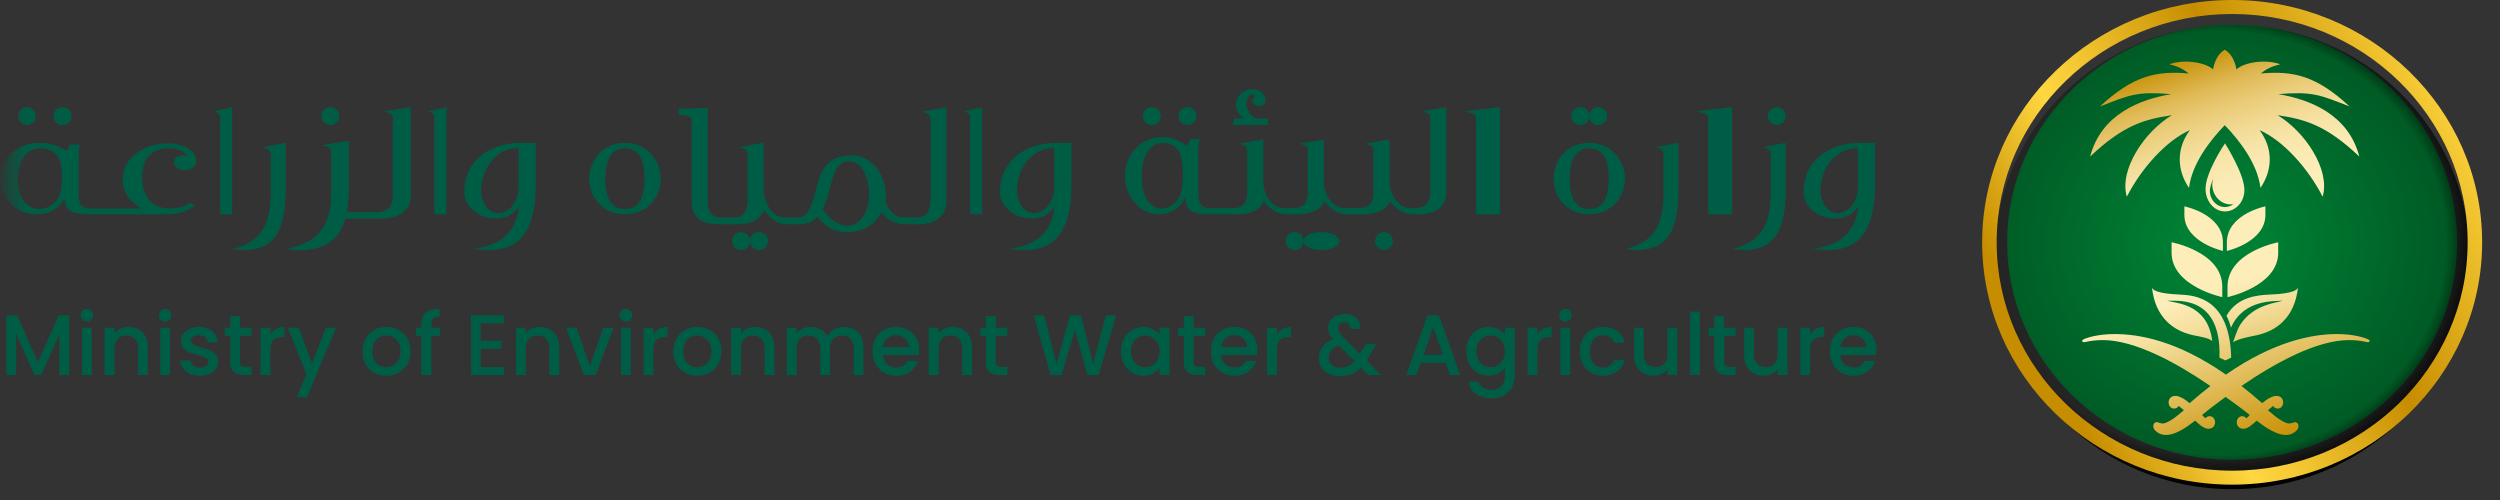 <svg width="140" height="28" viewBox="0 0 140 28" fill="none" xmlns="http://www.w3.org/2000/svg" class="xl:hidden"><rect x="0" y="0" width="140" height="28" fill="#333333" stroke="none"/><mask id="mask0_1446_2456" style="mask-type:luminance" maskUnits="userSpaceOnUse" x="0" y="0" width="140" height="27"><path d="M139.696 0.238H0.305V26.902H139.696V0.238Z" fill="white"></path></mask><g mask="url(#mask0_1446_2456)"><mask id="mask1_1446_2456" style="mask-type:luminance" maskUnits="userSpaceOnUse" x="0" y="0" width="141" height="27"><path d="M140.305 0.238H0.305V26.902H140.305V0.238Z" fill="white"></path></mask><g mask="url(#mask1_1446_2456)"><path d="M3.5 7C3.794 7 4 6.774 4 6.499C4 6.224 3.794 6 3.5 6C3.206 6 3 6.226 3 6.499C3 6.772 3.206 7 3.5 7Z" fill="#005D45"></path><path d="M1.5 7C1.785 7 2 6.774 2 6.499C2 6.224 1.784 6 1.5 6C1.196 6 1 6.226 1 6.499C1 6.772 1.196 7 1.5 7Z" fill="#005D45"></path><path d="M9.736 9.089C9.736 9.332 9.967 9.524 10.364 9.524C10.76 9.524 11 9.28 11 9.011C11 8.429 10.243 8.028 9.419 8.028C8.057 8.028 6.862 8.863 6.862 10.019C6.862 10.741 7.279 11.332 7.938 11.678H4.975C4.459 11.644 4.405 11.218 4.405 10.983V8.731C4.405 8.549 4.416 8.323 4.482 8.097H3.932C3.855 8.158 3.878 8.193 3.855 8.227C3.811 8.332 3.757 8.444 3.734 8.444C3.734 8.444 3.668 8.41 3.547 8.348C3.294 8.218 2.877 8 2.251 8C0.869 8 0 8.982 0 9.983C0 11.061 0.867 12 2.021 12C2.954 12 3.449 11.469 3.613 11.095C3.613 11.886 4.229 11.991 4.975 12H9.323C10.003 12 10.509 11.826 10.915 11.512L10.641 11.364C10.356 11.565 9.993 11.677 9.521 11.677C8.433 11.677 7.963 10.929 7.963 9.921C7.963 8.852 8.479 8.305 9.457 8.305C10.016 8.305 10.324 8.487 10.479 8.722C10.401 8.713 10.335 8.704 10.26 8.704C9.931 8.704 9.744 8.843 9.744 9.087M3.347 10.923C3.171 11.384 2.699 11.705 2.161 11.705C1.7 11.705 0.997 11.315 0.997 10.037C0.997 9.141 1.392 8.307 2.249 8.307C3.347 8.307 3.468 9.132 3.468 9.871C3.468 10.331 3.445 10.662 3.347 10.922" fill="#005D45"></path><path d="M12.999 12V6L12 6.234C12.32 6.365 12.328 6.431 12.328 6.648V11.998H13L12.999 12Z" fill="#005D45"></path><path d="M15.998 8.002L14.724 8.241C15.146 8.376 15.156 8.442 15.156 8.673V11.107C15.08 12.909 14.389 13.588 13 13.962C13.354 13.99 13.565 14 13.691 14C15.837 14 16 12.103 16 10.387V8L15.998 8.002Z" fill="#005D45"></path><path d="M18.5 7C18.77 7 19 6.778 19 6.5C19 6.222 18.77 6 18.5 6C18.23 6 18 6.212 18 6.5C18 6.788 18.23 7 18.5 7Z" fill="#005D45"></path><path d="M22.002 6.676V10.944C22.002 11.52 21.742 11.881 21.11 11.881H19.425C19.517 11.382 19.538 10.846 19.538 10.318V7.885L18.046 8.129C18.532 8.267 18.544 8.334 18.544 8.569V11.051C18.464 12.888 17.651 13.582 16 13.961C16.418 13.99 16.679 14 16.815 14C18.398 14 19.065 13.237 19.336 12.242H21.349C22.31 12.242 23 11.794 23 10.972V6L21.508 6.244C22.006 6.38 22.006 6.449 22.006 6.674" fill="#005D45"></path><path d="M24.328 6.649V12H25V6L24 6.234C24.32 6.365 24.328 6.431 24.328 6.648" fill="#005D45"></path><path d="M26 10.742C26 11.662 26.934 12.218 27.663 12.237H27.717C28.509 12.237 28.836 11.873 29.064 11.556C28.858 13.349 27.642 13.733 26.729 13.914L26.469 13.952C26.859 13.98 27.207 14 27.36 14C28.522 14 30 13.598 30 10.348V8H29.174C27.328 8 26.002 9.073 26.002 10.74M29.042 10.501C29.042 11.246 28.545 11.934 27.896 11.939C27.28 11.916 26.945 11.248 26.945 10.684C26.945 9.256 27.965 8.297 28.922 8.297H29.042V10.501Z" fill="#005D45"></path><path d="M35 8C33.74 8 33 8.983 33 10.009C33 11.035 33.74 12 35 12C36.26 12 37 11.017 37 10.009C37 9.001 36.252 8 35 8ZM35 11.705C34.242 11.705 33.901 11.097 33.901 10.009C33.901 8.921 34.242 8.304 35 8.304C35.758 8.304 36.09 8.904 36.09 10.009C36.09 11.114 35.75 11.705 35 11.705Z" fill="#005D45"></path><path d="M42.5 13C42.206 13 42 13.218 42 13.495C42 13.772 42.206 14 42.5 14C42.794 14 43 13.772 43 13.495C43 13.218 42.794 13 42.5 13Z" fill="#005D45"></path><path d="M41.5 13C41.196 13 41 13.218 41 13.495C41 13.772 41.196 14 41.5 14C41.785 14 42 13.772 42 13.495C42 13.218 41.784 13 41.5 13Z" fill="#005D45"></path><path d="M52.115 6.705V11.193C52.115 11.787 51.88 12.177 51.35 12.177H50.563C50.103 12.177 49.747 11.747 49.573 11.265C49.594 11.153 49.603 11.029 49.603 10.897C49.603 9.954 48.939 8.704 47.705 8.704C46.204 8.704 45.95 9.647 45.704 10.599C45.57 11.112 45.407 11.726 45.102 12.023C44.979 12.126 44.805 12.157 44.714 12.177H43.908C43.193 12.177 42.765 11.244 42.765 10.599V7.987L41.418 8.242C41.827 8.385 41.868 8.427 41.868 8.653V11.225C41.868 11.819 41.643 12.179 41.102 12.179H40.307C39.879 12.149 39.633 11.861 39.633 11.318V6.03L38 6.102V6.441C38.581 6.441 38.736 6.532 38.736 6.779V11.278C38.736 12.251 39.378 12.559 40.245 12.559H41.287C41.919 12.559 42.552 12.374 42.796 11.759C43.112 12.24 43.551 12.559 44.073 12.559H44.705C45.245 12.559 45.542 12.385 45.776 12.129C46.081 12.519 46.51 13 47.438 13C48.428 13 49.06 12.498 49.357 11.874C49.705 12.325 50.093 12.559 50.765 12.559H51.51C52.377 12.559 53 12.089 53 11.227V6L51.643 6.256C52.101 6.4 52.112 6.471 52.112 6.707M47.472 12.639C46.84 12.639 46.38 12.117 46.114 11.789C46.104 11.768 46.085 11.738 46.064 11.727C46.258 11.359 46.35 10.98 46.441 10.631L46.462 10.569C46.666 9.769 46.871 9.032 47.524 9.032H47.565C48.309 9.062 48.667 9.975 48.667 10.948C48.667 11.921 48.116 12.639 47.473 12.639" fill="#005D45"></path><path d="M54.328 6.649V12H55V6L54 6.234C54.32 6.365 54.328 6.431 54.328 6.648" fill="#005D45"></path><path d="M56 10.742C56 11.662 56.934 12.218 57.663 12.237H57.717C58.509 12.237 58.836 11.873 59.064 11.556C58.858 13.349 57.64 13.733 56.728 13.914L56.469 13.952C56.859 13.98 57.207 14 57.36 14C58.522 14 60 13.598 60 10.348V8H59.174C57.328 8 56.002 9.073 56.002 10.74M59.042 10.501C59.042 11.246 58.544 11.934 57.896 11.939C57.28 11.916 56.946 11.248 56.946 10.684C56.946 9.256 57.965 8.297 58.922 8.297H59.042V10.501Z" fill="#005D45"></path><path d="M64.5 7C64.785 7 65 6.774 65 6.499C65 6.224 64.784 6 64.5 6C64.196 6 64 6.226 64 6.499C64 6.772 64.196 7 64.5 7Z" fill="#005D45"></path><path d="M66.5 7C66.794 7 67 6.774 67 6.499C67 6.224 66.794 6 66.5 6C66.206 6 66 6.226 66 6.499C66 6.772 66.206 7 66.5 7Z" fill="#005D45"></path><path d="M71 6.64H70.478C70.067 6.64 69.79 6.122 69.79 5.781C69.79 5.556 69.924 5.295 70.113 5.295C70.168 5.295 70.258 5.307 70.302 5.373C70.214 5.453 70.135 5.577 70.135 5.645C70.135 5.814 70.291 5.927 70.503 5.927C70.715 5.927 70.87 5.859 70.87 5.599C70.87 5.26 70.547 5 70.135 5C69.547 5 69.213 5.418 69.213 5.915C69.213 6.197 69.434 6.469 69.635 6.638H69.134L69 7H71V6.638V6.64Z" fill="#005D45"></path><path d="M74.001 13C73.412 13 73 13.218 73 13.495C73 13.772 73.412 14 74.001 14C74.588 14 75 13.772 75 13.495C75 13.218 74.588 13 74.001 13Z" fill="#005D45"></path><path d="M72.5 13C72.196 13 72 13.218 72 13.495C72 13.772 72.196 14 72.5 14C72.785 14 73 13.772 73 13.495C73 13.218 72.783 13 72.5 13Z" fill="#005D45"></path><path d="M77.5 13C77.23 13 77 13.222 77 13.5C77 13.778 77.23 14 77.5 14C77.769 14 78 13.788 78 13.5C78 13.212 77.769 13 77.5 13Z" fill="#005D45"></path><path d="M80.096 6.644V10.747C80.096 11.301 79.859 11.648 79.287 11.648H78.959C78.242 11.648 77.812 10.794 77.812 10.203V7.809L76.46 8.043C76.871 8.174 76.912 8.213 76.912 8.419V10.776C76.912 11.32 76.686 11.649 76.143 11.649H75.283C74.566 11.649 74.136 10.795 74.136 10.204V7.811L72.784 8.045C73.195 8.176 73.236 8.214 73.236 8.421V10.777C73.236 11.322 73.01 11.651 72.467 11.651H71.893C71.176 11.651 70.745 10.797 70.745 10.206V7.812L69.393 8.046C69.804 8.177 69.845 8.216 69.845 8.423V10.779C69.845 11.323 69.619 11.653 69.076 11.653H67.642C67.161 11.616 67.11 11.155 67.11 10.902V8.47C67.11 8.272 67.12 8.029 67.182 7.785H66.669C66.597 7.851 66.618 7.888 66.597 7.925C66.556 8.038 66.505 8.159 66.484 8.159C66.484 8.159 66.422 8.122 66.31 8.056C66.074 7.915 65.684 7.68 65.101 7.68C63.81 7.68 63 8.741 63 9.821C63 10.986 63.809 12 64.885 12C65.757 12 66.218 11.427 66.372 11.023C66.372 11.877 66.946 11.99 67.642 12H69.26C69.894 12 70.53 11.83 70.775 11.267C71.08 11.69 71.5 11.973 71.995 11.995V12H72.65C73.285 12 73.92 11.83 74.166 11.267C74.483 11.708 74.923 12 75.447 12H76.328C76.963 12 77.599 11.83 77.844 11.267C78.148 11.69 78.568 11.973 79.063 11.995V12H79.503C80.374 12 81 11.569 81 10.779V6L79.648 6.234C80.099 6.365 80.099 6.431 80.099 6.648M66.123 10.832C65.959 11.33 65.519 11.677 65.016 11.677C64.586 11.677 63.931 11.255 63.931 9.875C63.931 8.907 64.299 8.006 65.099 8.006C66.123 8.006 66.236 8.897 66.236 9.695C66.236 10.193 66.215 10.55 66.123 10.831" fill="#005D45"></path><path d="M82.656 6.649V12H84V6L82 6.234C82.64 6.365 82.656 6.431 82.656 6.648" fill="#005D45"></path><path d="M89.501 7C89.785 7 90 6.774 90 6.499C90 6.224 89.784 6 89.501 6C89.217 6 89 6.216 89 6.499C89 6.782 89.206 7 89.501 7Z" fill="#005D45"></path><path d="M89 8C87.74 8 87 8.983 87 10.009C87 11.035 87.739 12 89 12C90.262 12 91 11.017 91 10.009C91 9.001 90.252 8 89 8ZM89 11.705C88.242 11.705 87.902 11.097 87.902 10.009C87.902 8.921 88.242 8.304 89 8.304C89.758 8.304 90.09 8.904 90.09 10.009C90.09 11.114 89.75 11.705 89 11.705Z" fill="#005D45"></path><path d="M88.496 7C88.792 7 89 6.774 89 6.499C89 6.224 88.792 6 88.496 6C88.199 6 88 6.216 88 6.499C88 6.782 88.197 7 88.496 7Z" fill="#005D45"></path><path d="M93.156 8.673V11.107C93.08 12.909 92.39 13.59 91 13.962C91.355 13.99 91.565 14 91.69 14C93.836 14 94 12.103 94 10.387V8L92.726 8.239C93.148 8.374 93.157 8.44 93.157 8.671" fill="#005D45"></path><path d="M96.998 12V6L95 6.234C95.641 6.365 95.656 6.431 95.656 6.648V11.998H97L96.998 12Z" fill="#005D45"></path><path d="M99.156 8.661V11.097C99.08 12.899 98.39 13.578 97 13.952C97.354 13.98 97.565 14 97.691 14C99.836 14 100 12.092 100 10.378V8L98.726 8.239C99.148 8.364 99.158 8.44 99.158 8.661" fill="#005D45"></path><path d="M99.505 6C99.232 6 99 6.212 99 6.5C99 6.788 99.232 7 99.505 7C99.778 7 100 6.778 100 6.5C100 6.222 99.768 6 99.505 6Z" fill="#005D45"></path><path d="M104.173 8.002C102.327 8.002 101 9.075 101 10.742C101 11.662 101.934 12.218 102.663 12.237H102.717C103.51 12.237 103.837 11.873 104.064 11.556C103.858 13.349 102.641 13.733 101.729 13.914L101.469 13.952C101.859 13.98 102.207 14 102.36 14C103.522 14 105 13.598 105 10.348V8H104.174L104.173 8.002ZM104.042 10.503C104.042 11.248 103.545 11.936 102.897 11.941C102.28 11.918 101.946 11.25 101.946 10.686C101.946 9.258 102.966 8.298 103.922 8.298H104.042V10.503Z" fill="#005D45"></path></g></g><path d="M3.874 17.664V21H3.326V18.715L2.309 21H1.93L0.907 18.715V21H0.36V17.664H0.95L2.122 20.28L3.288 17.664H3.874ZM4.871 18.005C4.772 18.005 4.689 17.971 4.622 17.904C4.554 17.837 4.521 17.754 4.521 17.654C4.521 17.555 4.554 17.472 4.622 17.405C4.689 17.338 4.772 17.304 4.871 17.304C4.967 17.304 5.049 17.338 5.116 17.405C5.183 17.472 5.217 17.555 5.217 17.654C5.217 17.754 5.183 17.837 5.116 17.904C5.049 17.971 4.967 18.005 4.871 18.005ZM5.14 18.355V21H4.593V18.355H5.14ZM7.193 18.312C7.401 18.312 7.586 18.355 7.75 18.442C7.916 18.528 8.046 18.656 8.138 18.826C8.231 18.995 8.278 19.2 8.278 19.44V21H7.735V19.522C7.735 19.285 7.676 19.104 7.558 18.979C7.439 18.851 7.278 18.787 7.073 18.787C6.868 18.787 6.705 18.851 6.583 18.979C6.465 19.104 6.406 19.285 6.406 19.522V21H5.858V18.355H6.406V18.658C6.495 18.549 6.609 18.464 6.746 18.403C6.887 18.342 7.036 18.312 7.193 18.312ZM9.254 18.005C9.155 18.005 9.072 17.971 9.004 17.904C8.937 17.837 8.904 17.754 8.904 17.654C8.904 17.555 8.937 17.472 9.004 17.405C9.072 17.338 9.155 17.304 9.254 17.304C9.35 17.304 9.432 17.338 9.499 17.405C9.566 17.472 9.6 17.555 9.6 17.654C9.6 17.754 9.566 17.837 9.499 17.904C9.432 17.971 9.35 18.005 9.254 18.005ZM9.523 18.355V21H8.976V18.355H9.523ZM11.201 21.043C10.993 21.043 10.806 21.006 10.64 20.933C10.476 20.856 10.347 20.754 10.251 20.626C10.155 20.494 10.104 20.349 10.097 20.189H10.664C10.673 20.301 10.726 20.395 10.822 20.472C10.921 20.546 11.044 20.582 11.192 20.582C11.345 20.582 11.464 20.554 11.547 20.496C11.633 20.435 11.677 20.358 11.677 20.266C11.677 20.166 11.629 20.093 11.533 20.045C11.44 19.997 11.291 19.944 11.086 19.886C10.888 19.832 10.726 19.779 10.601 19.728C10.476 19.677 10.368 19.598 10.275 19.493C10.185 19.387 10.14 19.248 10.14 19.075C10.14 18.934 10.182 18.806 10.265 18.691C10.348 18.573 10.467 18.48 10.62 18.413C10.777 18.346 10.957 18.312 11.158 18.312C11.459 18.312 11.7 18.389 11.883 18.542C12.069 18.693 12.168 18.899 12.181 19.162H11.633C11.624 19.043 11.576 18.949 11.489 18.878C11.403 18.808 11.286 18.773 11.139 18.773C10.995 18.773 10.884 18.8 10.808 18.854C10.731 18.909 10.693 18.981 10.693 19.07C10.693 19.141 10.718 19.2 10.769 19.248C10.82 19.296 10.883 19.334 10.957 19.363C11.03 19.389 11.139 19.422 11.283 19.464C11.475 19.515 11.632 19.568 11.753 19.622C11.878 19.674 11.985 19.75 12.075 19.853C12.165 19.955 12.211 20.091 12.214 20.261C12.214 20.411 12.172 20.546 12.089 20.664C12.006 20.782 11.888 20.875 11.734 20.942C11.584 21.01 11.406 21.043 11.201 21.043ZM13.444 18.802V20.266C13.444 20.365 13.466 20.437 13.511 20.482C13.559 20.523 13.639 20.544 13.751 20.544H14.087V21H13.655C13.409 21 13.22 20.942 13.088 20.827C12.957 20.712 12.892 20.525 12.892 20.266V18.802H12.58V18.355H12.892V17.698H13.444V18.355H14.087V18.802H13.444ZM15.139 18.739C15.219 18.605 15.324 18.501 15.455 18.427C15.59 18.35 15.748 18.312 15.931 18.312V18.878H15.791C15.577 18.878 15.414 18.933 15.302 19.042C15.193 19.15 15.139 19.339 15.139 19.608V21H14.591V18.355H15.139V18.739ZM18.814 18.355L17.192 22.243H16.625L17.163 20.957L16.121 18.355H16.731L17.475 20.371L18.248 18.355H18.814ZM21.621 21.043C21.372 21.043 21.146 20.987 20.945 20.875C20.743 20.76 20.584 20.6 20.469 20.395C20.354 20.187 20.297 19.947 20.297 19.675C20.297 19.406 20.356 19.168 20.474 18.96C20.593 18.752 20.754 18.592 20.959 18.48C21.164 18.368 21.392 18.312 21.645 18.312C21.898 18.312 22.127 18.368 22.332 18.48C22.537 18.592 22.698 18.752 22.817 18.96C22.935 19.168 22.994 19.406 22.994 19.675C22.994 19.944 22.933 20.182 22.812 20.39C22.69 20.598 22.524 20.76 22.312 20.875C22.105 20.987 21.874 21.043 21.621 21.043ZM21.621 20.568C21.762 20.568 21.893 20.534 22.015 20.467C22.14 20.4 22.241 20.299 22.317 20.165C22.394 20.03 22.433 19.867 22.433 19.675C22.433 19.483 22.396 19.322 22.322 19.19C22.248 19.056 22.151 18.955 22.029 18.888C21.908 18.821 21.776 18.787 21.636 18.787C21.495 18.787 21.364 18.821 21.242 18.888C21.124 18.955 21.029 19.056 20.959 19.19C20.889 19.322 20.853 19.483 20.853 19.675C20.853 19.96 20.925 20.181 21.069 20.338C21.216 20.491 21.401 20.568 21.621 20.568ZM24.644 18.802H24.154V21H23.602V18.802H23.29V18.355H23.602V18.168C23.602 17.864 23.682 17.643 23.842 17.506C24.005 17.365 24.26 17.294 24.605 17.294V17.75C24.439 17.75 24.322 17.782 24.255 17.846C24.188 17.907 24.154 18.014 24.154 18.168V18.355H24.644V18.802ZM26.923 18.106V19.085H28.075V19.531H26.923V20.554H28.219V21H26.376V17.659H28.219V18.106H26.923ZM30.227 18.312C30.435 18.312 30.621 18.355 30.784 18.442C30.95 18.528 31.08 18.656 31.173 18.826C31.266 18.995 31.312 19.2 31.312 19.44V21H30.77V19.522C30.77 19.285 30.71 19.104 30.592 18.979C30.474 18.851 30.312 18.787 30.107 18.787C29.902 18.787 29.739 18.851 29.618 18.979C29.499 19.104 29.44 19.285 29.44 19.522V21H28.893V18.355H29.44V18.658C29.53 18.549 29.643 18.464 29.781 18.403C29.922 18.342 30.07 18.312 30.227 18.312ZM33.032 20.51L33.781 18.355H34.362L33.354 21H32.701L31.698 18.355H32.284L33.032 20.51ZM35.054 18.005C34.955 18.005 34.872 17.971 34.804 17.904C34.737 17.837 34.704 17.754 34.704 17.654C34.704 17.555 34.737 17.472 34.804 17.405C34.872 17.338 34.955 17.304 35.054 17.304C35.15 17.304 35.232 17.338 35.299 17.405C35.366 17.472 35.4 17.555 35.4 17.654C35.4 17.754 35.366 17.837 35.299 17.904C35.232 17.971 35.15 18.005 35.054 18.005ZM35.323 18.355V21H34.776V18.355H35.323ZM36.589 18.739C36.669 18.605 36.774 18.501 36.905 18.427C37.04 18.35 37.198 18.312 37.38 18.312V18.878H37.241C37.027 18.878 36.864 18.933 36.752 19.042C36.643 19.15 36.589 19.339 36.589 19.608V21H36.041V18.355H36.589V18.739ZM39.031 21.043C38.781 21.043 38.555 20.987 38.354 20.875C38.152 20.76 37.994 20.6 37.879 20.395C37.763 20.187 37.706 19.947 37.706 19.675C37.706 19.406 37.765 19.168 37.883 18.96C38.002 18.752 38.163 18.592 38.368 18.48C38.573 18.368 38.802 18.312 39.055 18.312C39.307 18.312 39.536 18.368 39.741 18.48C39.946 18.592 40.107 18.752 40.226 18.96C40.344 19.168 40.403 19.406 40.403 19.675C40.403 19.944 40.343 20.182 40.221 20.39C40.099 20.598 39.933 20.76 39.722 20.875C39.514 20.987 39.283 21.043 39.031 21.043ZM39.031 20.568C39.171 20.568 39.303 20.534 39.424 20.467C39.549 20.4 39.65 20.299 39.727 20.165C39.803 20.03 39.842 19.867 39.842 19.675C39.842 19.483 39.805 19.322 39.731 19.19C39.658 19.056 39.56 18.955 39.439 18.888C39.317 18.821 39.186 18.787 39.045 18.787C38.904 18.787 38.773 18.821 38.651 18.888C38.533 18.955 38.439 19.056 38.368 19.19C38.298 19.322 38.263 19.483 38.263 19.675C38.263 19.96 38.335 20.181 38.479 20.338C38.626 20.491 38.81 20.568 39.031 20.568ZM42.279 18.312C42.487 18.312 42.672 18.355 42.836 18.442C43.002 18.528 43.132 18.656 43.224 18.826C43.317 18.995 43.364 19.2 43.364 19.44V21H42.821V19.522C42.821 19.285 42.762 19.104 42.644 18.979C42.525 18.851 42.364 18.787 42.159 18.787C41.954 18.787 41.791 18.851 41.669 18.979C41.551 19.104 41.492 19.285 41.492 19.522V21H40.944V18.355H41.492V18.658C41.581 18.549 41.695 18.464 41.832 18.403C41.973 18.342 42.122 18.312 42.279 18.312ZM47.263 18.312C47.471 18.312 47.657 18.355 47.82 18.442C47.986 18.528 48.116 18.656 48.209 18.826C48.305 18.995 48.353 19.2 48.353 19.44V21H47.81V19.522C47.81 19.285 47.751 19.104 47.633 18.979C47.514 18.851 47.353 18.787 47.148 18.787C46.943 18.787 46.78 18.851 46.658 18.979C46.54 19.104 46.481 19.285 46.481 19.522V21H45.938V19.522C45.938 19.285 45.879 19.104 45.761 18.979C45.642 18.851 45.481 18.787 45.276 18.787C45.071 18.787 44.908 18.851 44.786 18.979C44.668 19.104 44.609 19.285 44.609 19.522V21H44.062V18.355H44.609V18.658C44.698 18.549 44.812 18.464 44.95 18.403C45.087 18.342 45.234 18.312 45.391 18.312C45.602 18.312 45.791 18.357 45.958 18.446C46.124 18.536 46.252 18.666 46.342 18.835C46.422 18.675 46.546 18.549 46.716 18.456C46.886 18.36 47.068 18.312 47.263 18.312ZM51.473 19.613C51.473 19.712 51.467 19.802 51.454 19.882H49.433C49.449 20.093 49.528 20.262 49.668 20.39C49.809 20.518 49.982 20.582 50.187 20.582C50.481 20.582 50.689 20.459 50.811 20.213H51.401C51.321 20.456 51.175 20.656 50.964 20.813C50.756 20.966 50.497 21.043 50.187 21.043C49.934 21.043 49.707 20.987 49.505 20.875C49.307 20.76 49.15 20.6 49.035 20.395C48.923 20.187 48.867 19.947 48.867 19.675C48.867 19.403 48.921 19.165 49.03 18.96C49.142 18.752 49.297 18.592 49.495 18.48C49.697 18.368 49.928 18.312 50.187 18.312C50.436 18.312 50.659 18.366 50.854 18.475C51.049 18.584 51.201 18.738 51.31 18.936C51.419 19.131 51.473 19.357 51.473 19.613ZM50.902 19.44C50.899 19.238 50.827 19.077 50.686 18.955C50.545 18.834 50.371 18.773 50.163 18.773C49.974 18.773 49.812 18.834 49.678 18.955C49.544 19.074 49.464 19.235 49.438 19.44H50.902ZM53.346 18.312C53.554 18.312 53.74 18.355 53.903 18.442C54.069 18.528 54.199 18.656 54.292 18.826C54.384 18.995 54.431 19.2 54.431 19.44V21H53.888V19.522C53.888 19.285 53.829 19.104 53.711 18.979C53.592 18.851 53.431 18.787 53.226 18.787C53.021 18.787 52.858 18.851 52.736 18.979C52.618 19.104 52.559 19.285 52.559 19.522V21H52.012V18.355H52.559V18.658C52.648 18.549 52.762 18.464 52.9 18.403C53.04 18.342 53.189 18.312 53.346 18.312ZM55.767 18.802V20.266C55.767 20.365 55.79 20.437 55.834 20.482C55.882 20.523 55.962 20.544 56.074 20.544H56.41V21H55.978C55.732 21 55.543 20.942 55.412 20.827C55.281 20.712 55.215 20.525 55.215 20.266V18.802H54.903V18.355H55.215V17.698H55.767V18.355H56.41V18.802H55.767ZM62.506 17.664L61.517 21H60.898L60.197 18.475L59.453 21L58.838 21.005L57.893 17.664H58.474L59.165 20.381L59.914 17.664H60.528L61.224 20.366L61.92 17.664H62.506ZM62.775 19.666C62.775 19.4 62.829 19.165 62.938 18.96C63.05 18.755 63.2 18.597 63.389 18.485C63.581 18.37 63.792 18.312 64.022 18.312C64.231 18.312 64.411 18.354 64.565 18.437C64.722 18.517 64.847 18.618 64.939 18.739V18.355H65.491V21H64.939V20.606C64.847 20.731 64.72 20.835 64.56 20.918C64.4 21.002 64.218 21.043 64.013 21.043C63.786 21.043 63.578 20.986 63.389 20.87C63.2 20.752 63.05 20.589 62.938 20.381C62.829 20.17 62.775 19.931 62.775 19.666ZM64.939 19.675C64.939 19.493 64.901 19.334 64.824 19.2C64.751 19.066 64.653 18.963 64.531 18.893C64.41 18.822 64.278 18.787 64.138 18.787C63.997 18.787 63.866 18.822 63.744 18.893C63.623 18.96 63.523 19.061 63.447 19.195C63.373 19.326 63.336 19.483 63.336 19.666C63.336 19.848 63.373 20.008 63.447 20.146C63.523 20.283 63.623 20.389 63.744 20.462C63.869 20.533 64 20.568 64.138 20.568C64.278 20.568 64.41 20.533 64.531 20.462C64.653 20.392 64.751 20.29 64.824 20.155C64.901 20.018 64.939 19.858 64.939 19.675ZM66.848 18.802V20.266C66.848 20.365 66.871 20.437 66.916 20.482C66.964 20.523 67.044 20.544 67.156 20.544H67.492V21H67.06C66.813 21 66.624 20.942 66.493 20.827C66.362 20.712 66.296 20.525 66.296 20.266V18.802H65.984V18.355H66.296V17.698H66.848V18.355H67.492V18.802H66.848ZM70.42 19.613C70.42 19.712 70.413 19.802 70.401 19.882H68.38C68.396 20.093 68.474 20.262 68.615 20.39C68.756 20.518 68.929 20.582 69.133 20.582C69.428 20.582 69.636 20.459 69.757 20.213H70.348C70.268 20.456 70.122 20.656 69.911 20.813C69.703 20.966 69.444 21.043 69.133 21.043C68.881 21.043 68.653 20.987 68.452 20.875C68.254 20.76 68.097 20.6 67.981 20.395C67.87 20.187 67.814 19.947 67.814 19.675C67.814 19.403 67.868 19.165 67.977 18.96C68.089 18.752 68.244 18.592 68.442 18.48C68.644 18.368 68.874 18.312 69.133 18.312C69.383 18.312 69.606 18.366 69.801 18.475C69.996 18.584 70.148 18.738 70.257 18.936C70.365 19.131 70.42 19.357 70.42 19.613ZM69.849 19.44C69.846 19.238 69.773 19.077 69.633 18.955C69.492 18.834 69.317 18.773 69.109 18.773C68.921 18.773 68.759 18.834 68.625 18.955C68.49 19.074 68.41 19.235 68.385 19.44H69.849ZM71.506 18.739C71.586 18.605 71.691 18.501 71.822 18.427C71.957 18.35 72.115 18.312 72.298 18.312V18.878H72.158C71.944 18.878 71.781 18.933 71.669 19.042C71.56 19.15 71.506 19.339 71.506 19.608V21H70.958V18.355H71.506V18.739ZM76.625 21L76.212 20.587C76.052 20.747 75.878 20.867 75.689 20.947C75.5 21.024 75.289 21.062 75.055 21.062C74.819 21.062 74.609 21.021 74.427 20.938C74.244 20.854 74.103 20.736 74.004 20.582C73.905 20.426 73.856 20.245 73.856 20.04C73.856 19.81 73.921 19.605 74.052 19.426C74.183 19.243 74.379 19.099 74.638 18.994C74.545 18.882 74.48 18.778 74.441 18.682C74.403 18.582 74.383 18.474 74.383 18.355C74.383 18.208 74.42 18.077 74.494 17.962C74.571 17.846 74.68 17.755 74.82 17.688C74.961 17.621 75.124 17.587 75.31 17.587C75.499 17.587 75.659 17.624 75.79 17.698C75.924 17.768 76.023 17.866 76.088 17.99C76.155 18.115 76.182 18.254 76.169 18.408H75.622C75.625 18.29 75.596 18.198 75.535 18.134C75.475 18.067 75.391 18.034 75.286 18.034C75.18 18.034 75.094 18.066 75.027 18.13C74.963 18.19 74.931 18.266 74.931 18.355C74.931 18.442 74.955 18.528 75.003 18.614C75.054 18.698 75.142 18.806 75.267 18.941L76.15 19.819L76.491 19.258H77.081L76.649 19.997L76.529 20.194L77.34 21H76.625ZM75.055 20.597C75.356 20.597 75.622 20.474 75.852 20.227L74.969 19.339C74.591 19.49 74.403 19.717 74.403 20.021C74.403 20.184 74.463 20.322 74.585 20.434C74.707 20.542 74.864 20.597 75.055 20.597ZM80.957 20.318H79.56L79.32 21H78.749L79.944 17.659H80.578L81.773 21H81.197L80.957 20.318ZM80.803 19.872L80.261 18.322L79.714 19.872H80.803ZM83.358 18.312C83.563 18.312 83.744 18.354 83.901 18.437C84.061 18.517 84.186 18.618 84.275 18.739V18.355H84.827V21.043C84.827 21.286 84.776 21.502 84.674 21.691C84.571 21.883 84.422 22.034 84.227 22.142C84.035 22.251 83.805 22.306 83.536 22.306C83.178 22.306 82.88 22.221 82.643 22.051C82.406 21.885 82.272 21.658 82.24 21.37H82.782C82.824 21.507 82.912 21.618 83.046 21.701C83.184 21.787 83.347 21.83 83.536 21.83C83.757 21.83 83.934 21.763 84.069 21.629C84.206 21.494 84.275 21.299 84.275 21.043V20.602C84.182 20.726 84.056 20.832 83.896 20.918C83.739 21.002 83.56 21.043 83.358 21.043C83.128 21.043 82.917 20.986 82.725 20.87C82.536 20.752 82.386 20.589 82.274 20.381C82.165 20.17 82.11 19.931 82.11 19.666C82.11 19.4 82.165 19.165 82.274 18.96C82.386 18.755 82.536 18.597 82.725 18.485C82.917 18.37 83.128 18.312 83.358 18.312ZM84.275 19.675C84.275 19.493 84.237 19.334 84.16 19.2C84.086 19.066 83.989 18.963 83.867 18.893C83.746 18.822 83.614 18.787 83.474 18.787C83.333 18.787 83.202 18.822 83.08 18.893C82.958 18.96 82.859 19.061 82.782 19.195C82.709 19.326 82.672 19.483 82.672 19.666C82.672 19.848 82.709 20.008 82.782 20.146C82.859 20.283 82.958 20.389 83.08 20.462C83.205 20.533 83.336 20.568 83.474 20.568C83.614 20.568 83.746 20.533 83.867 20.462C83.989 20.392 84.086 20.29 84.16 20.155C84.237 20.018 84.275 19.858 84.275 19.675ZM86.093 18.739C86.173 18.605 86.279 18.501 86.41 18.427C86.544 18.35 86.703 18.312 86.885 18.312V18.878H86.746C86.531 18.878 86.368 18.933 86.256 19.042C86.147 19.15 86.093 19.339 86.093 19.608V21H85.546V18.355H86.093V18.739ZM87.666 18.005C87.567 18.005 87.484 17.971 87.417 17.904C87.35 17.837 87.316 17.754 87.316 17.654C87.316 17.555 87.35 17.472 87.417 17.405C87.484 17.338 87.567 17.304 87.666 17.304C87.763 17.304 87.844 17.338 87.911 17.405C87.978 17.472 88.012 17.555 88.012 17.654C88.012 17.754 87.978 17.837 87.911 17.904C87.844 17.971 87.763 18.005 87.666 18.005ZM87.935 18.355V21H87.388V18.355H87.935ZM88.471 19.675C88.471 19.403 88.526 19.165 88.635 18.96C88.747 18.752 88.9 18.592 89.095 18.48C89.291 18.368 89.515 18.312 89.767 18.312C90.087 18.312 90.351 18.389 90.559 18.542C90.771 18.693 90.913 18.909 90.987 19.19H90.396C90.348 19.059 90.271 18.957 90.166 18.883C90.06 18.81 89.927 18.773 89.767 18.773C89.543 18.773 89.364 18.853 89.23 19.013C89.099 19.17 89.033 19.39 89.033 19.675C89.033 19.96 89.099 20.182 89.23 20.342C89.364 20.502 89.543 20.582 89.767 20.582C90.084 20.582 90.294 20.443 90.396 20.165H90.987C90.91 20.434 90.766 20.648 90.555 20.808C90.343 20.965 90.081 21.043 89.767 21.043C89.515 21.043 89.291 20.987 89.095 20.875C88.9 20.76 88.747 20.6 88.635 20.395C88.526 20.187 88.471 19.947 88.471 19.675ZM93.927 18.355V21H93.38V20.688C93.293 20.797 93.18 20.883 93.039 20.947C92.901 21.008 92.754 21.038 92.597 21.038C92.389 21.038 92.202 20.995 92.036 20.909C91.873 20.822 91.743 20.694 91.647 20.525C91.554 20.355 91.508 20.15 91.508 19.91V18.355H92.05V19.829C92.05 20.066 92.109 20.248 92.228 20.376C92.346 20.501 92.508 20.563 92.713 20.563C92.918 20.563 93.079 20.501 93.198 20.376C93.319 20.248 93.38 20.066 93.38 19.829V18.355H93.927ZM95.196 17.448V21H94.649V17.448H95.196ZM96.553 18.802V20.266C96.553 20.365 96.576 20.437 96.62 20.482C96.668 20.523 96.748 20.544 96.86 20.544H97.196V21H96.764C96.518 21 96.329 20.942 96.198 20.827C96.067 20.712 96.001 20.525 96.001 20.266V18.802H95.689V18.355H96.001V17.698H96.553V18.355H97.196V18.802H96.553ZM100.096 18.355V21H99.549V20.688C99.462 20.797 99.349 20.883 99.208 20.947C99.07 21.008 98.923 21.038 98.766 21.038C98.558 21.038 98.371 20.995 98.205 20.909C98.041 20.822 97.912 20.694 97.816 20.525C97.723 20.355 97.677 20.15 97.677 19.91V18.355H98.219V19.829C98.219 20.066 98.278 20.248 98.397 20.376C98.515 20.501 98.677 20.563 98.881 20.563C99.086 20.563 99.248 20.501 99.366 20.376C99.488 20.248 99.549 20.066 99.549 19.829V18.355H100.096ZM101.365 18.739C101.445 18.605 101.551 18.501 101.682 18.427C101.816 18.35 101.975 18.312 102.157 18.312V18.878H102.018C101.803 18.878 101.64 18.933 101.528 19.042C101.419 19.15 101.365 19.339 101.365 19.608V21H100.818V18.355H101.365V18.739ZM105.084 19.613C105.084 19.712 105.078 19.802 105.065 19.882H103.044C103.06 20.093 103.138 20.262 103.279 20.39C103.42 20.518 103.593 20.582 103.798 20.582C104.092 20.582 104.3 20.459 104.422 20.213H105.012C104.932 20.456 104.786 20.656 104.575 20.813C104.367 20.966 104.108 21.043 103.798 21.043C103.545 21.043 103.318 20.987 103.116 20.875C102.918 20.76 102.761 20.6 102.646 20.395C102.534 20.187 102.478 19.947 102.478 19.675C102.478 19.403 102.532 19.165 102.641 18.96C102.753 18.752 102.908 18.592 103.106 18.48C103.308 18.368 103.538 18.312 103.798 18.312C104.047 18.312 104.27 18.366 104.465 18.475C104.66 18.584 104.812 18.738 104.921 18.936C105.03 19.131 105.084 19.357 105.084 19.613ZM104.513 19.44C104.51 19.238 104.438 19.077 104.297 18.955C104.156 18.834 103.982 18.773 103.774 18.773C103.585 18.773 103.423 18.834 103.289 18.955C103.154 19.074 103.074 19.235 103.049 19.44H104.513Z" fill="#005D45"></path><path d="M137.599 13.57C137.599 20.296 131.957 25.748 124.999 25.748C118.04 25.748 112.4 20.296 112.4 13.57C112.4 6.844 118.042 1.392 125.001 1.392C131.959 1.392 137.6 6.844 137.6 13.57" fill="#008034"></path><path d="M138.299 14.392C138.299 21.571 132.344 27.392 124.998 27.392C117.654 27.392 111.7 21.571 111.7 14.392C111.7 7.212 117.655 1.392 125 1.392C132.345 1.392 138.3 7.212 138.3 14.392" fill="url(#paint0_radial_1446_2456)"></path><path d="M125.001 27.14C117.281 27.14 111 21.053 111 13.57C111 6.087 117.281 0 125.001 0C132.721 0 139 6.087 139 13.57C139 21.053 132.721 27.14 125.001 27.14ZM125.001 0.784C117.728 0.784 111.813 6.52 111.813 13.57C111.813 20.62 117.728 26.357 125.001 26.357C132.274 26.357 138.188 20.62 138.188 13.57C138.188 6.52 132.272 0.784 125.001 0.784Z" fill="url(#paint1_linear_1446_2456)"></path><path d="M132.618 19.002C132.652 19.02 132.714 19.055 132.698 19.11C132.688 19.145 132.655 19.163 132.599 19.163C132.578 19.163 132.557 19.16 132.549 19.159C132.233 19.082 131.894 19.045 131.542 19.045C129.733 19.045 127.395 20.332 125.522 21.614C125.895 21.904 126.295 22.237 126.681 22.577C126.737 22.531 126.756 22.519 126.809 22.477C126.975 22.346 127.134 22.256 127.294 22.202C127.389 22.169 127.485 22.162 127.578 22.18C127.757 22.214 127.875 22.381 127.856 22.577C127.839 22.745 127.717 22.875 127.57 22.88C127.454 22.883 127.351 22.829 127.292 22.733C127.22 22.788 127.152 22.841 127.09 22.897C127.061 22.923 127.033 22.95 127.005 22.976L127.121 23.072C127.212 23.147 127.301 23.221 127.391 23.292C127.567 23.431 127.76 23.571 127.976 23.661C128.044 23.689 128.133 23.723 128.216 23.716C128.258 23.713 128.302 23.7 128.349 23.688L128.381 23.68C128.381 23.68 128.39 23.677 128.395 23.674C128.421 23.663 128.448 23.65 128.48 23.645C128.492 23.643 128.505 23.641 128.52 23.641C128.587 23.641 128.645 23.673 128.679 23.728C128.715 23.787 128.726 23.878 128.707 23.953C128.691 24.015 128.655 24.058 128.621 24.095C128.48 24.245 128.309 24.331 128.114 24.351C128.078 24.355 128.041 24.357 128.005 24.357C127.968 24.357 127.931 24.355 127.893 24.351C127.744 24.337 127.588 24.293 127.415 24.218C127.158 24.105 126.903 23.952 126.613 23.735L126.376 23.556C126.298 23.627 126.217 23.698 126.135 23.767C126.037 23.849 125.917 23.941 125.765 23.989C125.724 24.003 125.68 24.01 125.633 24.01C125.615 24.01 125.599 24.01 125.581 24.008C125.561 24.006 125.54 24.003 125.519 23.998C125.39 23.974 125.287 23.862 125.262 23.72C125.237 23.57 125.296 23.421 125.41 23.349C125.522 23.279 125.66 23.293 125.765 23.386C125.78 23.399 125.792 23.413 125.803 23.427C125.865 23.368 125.926 23.307 125.986 23.243C125.594 22.909 125.091 22.566 124.634 22.226C124.182 22.566 123.707 22.909 123.315 23.243C123.376 23.307 123.436 23.368 123.498 23.427C123.51 23.411 123.523 23.397 123.536 23.386C123.641 23.294 123.78 23.279 123.891 23.349C124.005 23.42 124.065 23.568 124.04 23.72C124.017 23.862 123.911 23.973 123.782 23.998C123.761 24.002 123.741 24.005 123.721 24.008C123.703 24.009 123.685 24.01 123.669 24.01C123.621 24.01 123.579 24.003 123.536 23.989C123.385 23.941 123.264 23.851 123.167 23.767C123.084 23.698 123.003 23.627 122.925 23.556L122.688 23.735C122.399 23.951 122.143 24.105 121.886 24.218C121.712 24.293 121.556 24.337 121.408 24.351C121.371 24.355 121.334 24.357 121.297 24.357C121.26 24.357 121.223 24.355 121.188 24.351C120.992 24.331 120.82 24.245 120.68 24.095C120.646 24.058 120.611 24.016 120.594 23.953C120.574 23.878 120.586 23.788 120.621 23.728C120.655 23.671 120.712 23.641 120.78 23.641C120.795 23.641 120.808 23.642 120.82 23.645C120.852 23.65 120.88 23.663 120.905 23.674C120.909 23.675 120.914 23.678 120.918 23.68L120.951 23.688C120.998 23.7 121.044 23.712 121.083 23.716C121.167 23.723 121.257 23.689 121.323 23.661C121.54 23.571 121.734 23.431 121.909 23.292C121.999 23.221 122.089 23.147 122.179 23.072L122.295 22.976C122.267 22.95 122.239 22.923 122.21 22.897C122.148 22.841 122.08 22.787 122.008 22.733C121.948 22.83 121.846 22.883 121.73 22.88C121.584 22.875 121.46 22.745 121.444 22.577C121.425 22.381 121.543 22.214 121.722 22.18C121.815 22.162 121.911 22.169 122.006 22.202C122.165 22.258 122.325 22.346 122.491 22.477C122.544 22.519 122.563 22.531 122.619 22.577C123.017 22.227 123.404 21.909 123.782 21.617C121.909 20.334 119.57 19.045 117.759 19.045C117.407 19.045 117.068 19.084 116.752 19.159C116.745 19.16 116.724 19.163 116.702 19.163C116.647 19.163 116.613 19.145 116.603 19.11C116.587 19.055 116.651 19.02 116.683 19.002C116.796 18.939 117.425 18.707 118.415 18.707C119.811 18.707 121.918 19.087 124.594 20.938L124.649 20.979L124.661 20.97C127.337 19.117 129.478 18.707 130.874 18.707C131.865 18.707 132.494 18.939 132.606 19.002M125.44 18.207C125.278 18.461 125.054 19.156 125.054 19.166C125.291 18.985 126.002 18.849 126.307 18.788C128.488 18.344 128.623 16.479 128.689 16.113C128.632 16.218 128.477 16.437 127.143 16.494C126.445 16.525 125.287 16.605 124.684 17.686C124.789 17.884 124.871 18.107 124.933 18.351C125.682 16.665 127.529 16.896 127.843 16.833C127.53 16.961 126.192 17.024 125.438 18.207M124.618 20.182L124.947 20.029C124.867 16.722 122.969 16.535 122.052 16.494C120.718 16.437 120.563 16.216 120.508 16.113C120.573 16.479 120.71 18.344 122.89 18.788C123.201 18.852 123.663 18.912 123.885 19.098C123.631 16.936 121.736 16.99 121.354 16.833C121.714 16.904 124.414 16.366 124.289 20.029L124.618 20.182ZM123.511 10.656C123.452 9.709 124.599 8.027 124.599 8.027C124.599 8.027 125.699 9.751 125.687 10.656C125.678 11.309 125.2 11.839 124.599 11.839C123.998 11.839 123.553 11.308 123.511 10.656ZM125.072 11.431C125.022 11.44 124.968 11.445 124.917 11.445C124.348 11.445 123.886 10.944 123.886 10.325C123.886 10.236 123.909 10.122 123.944 9.991C123.832 10.269 123.751 10.524 123.751 10.681C123.751 11.185 124.128 11.595 124.592 11.595C124.77 11.595 124.936 11.534 125.072 11.431ZM121.609 14.152C121.609 16.037 124.447 16.639 124.447 16.639V16.053C124.447 14.098 121.609 13.567 121.609 13.567V14.152ZM124.741 16.055V16.64C124.741 16.64 127.579 16.038 127.579 14.153V13.568C127.579 13.568 124.741 14.099 124.741 16.055ZM122.325 12.031C122.325 13.564 124.483 14.053 124.483 14.053V13.578C124.483 11.988 122.325 11.555 122.325 11.555V12.031ZM124.705 13.578V14.053C124.705 14.053 126.863 13.564 126.863 12.031V11.555C126.863 11.555 124.705 11.986 124.705 13.576M117.048 8.767C118.922 6.989 120.126 6.673 121.626 6.451C120.091 7.371 118.657 9.51 119.103 11.017C119.915 9.419 121.329 7.857 122.635 7.288C121.897 8.265 121.872 9.483 122.584 10.521C122.749 9.173 123.75 7.877 124.586 7.008C125.422 7.876 126.423 9.173 126.586 10.521C127.298 9.481 127.274 8.265 126.535 7.288C127.841 7.856 129.256 9.419 130.067 11.017C130.515 9.51 129.079 7.371 127.546 6.451C129.044 6.672 130.248 6.989 132.122 8.767C131.504 6.388 129.325 5.564 127.583 5.271C129.5 5.115 129.88 5.3 131.573 5.961C129.736 4.256 128.448 3.949 126.607 4.114C126.922 3.854 127.224 3.714 127.688 3.598C126.916 3.312 125.708 3.462 125.238 3.887C125.238 3.887 125.146 3.106 124.592 2.791V2.784L124.586 2.788C124.585 2.786 124.582 2.785 124.58 2.784V2.791C124.026 3.106 123.934 3.887 123.934 3.887C123.464 3.462 122.255 3.312 121.484 3.598C121.948 3.714 122.25 3.854 122.565 4.114C120.724 3.949 119.436 4.256 117.599 5.961C119.291 5.3 119.671 5.116 121.588 5.271C119.847 5.564 117.669 6.388 117.049 8.767" fill="url(#paint2_linear_1446_2456)"></path><defs><radialGradient id="paint0_radial_1446_2456" cx="0" cy="0" r="1" gradientUnits="userSpaceOnUse" gradientTransform="translate(124.309 13.617) scale(14.547 13.651)"><stop stop-opacity="0"></stop><stop offset="0.12" stop-opacity="0"></stop><stop offset="0.15" stop-opacity="0"></stop><stop offset="0.87" stop-opacity="0.292"></stop><stop offset="1"></stop></radialGradient><linearGradient id="paint1_linear_1446_2456" x1="114.084" y1="19.194" x2="138.46" y2="5.829" gradientUnits="userSpaceOnUse"><stop stop-color="#C68D00"></stop><stop offset="0.25" stop-color="#FFD740"></stop><stop offset="0.34" stop-color="#F4C833"></stop><stop offset="0.51" stop-color="#D7A313"></stop><stop offset="0.6" stop-color="#C68D00"></stop><stop offset="1" stop-color="#FFD740"></stop></linearGradient><linearGradient id="paint2_linear_1446_2456" x1="120.696" y1="3.616" x2="127.909" y2="24.861" gradientUnits="userSpaceOnUse"><stop stop-color="#C68D00"></stop><stop offset="0.05" stop-color="#D2A32A"></stop><stop offset="0.1" stop-color="#DFB955"></stop><stop offset="0.16" stop-color="#EACC78"></stop><stop offset="0.22" stop-color="#F2DA94"></stop><stop offset="0.27" stop-color="#F8E4A8"></stop><stop offset="0.33" stop-color="#FBEAB4"></stop><stop offset="0.39" stop-color="#FDEDB8"></stop><stop offset="0.58" stop-color="#FDEDB8"></stop><stop offset="0.65" stop-color="#F5E09F"></stop><stop offset="0.79" stop-color="#E3C061"></stop><stop offset="1" stop-color="#C68D00"></stop></linearGradient></defs></svg>